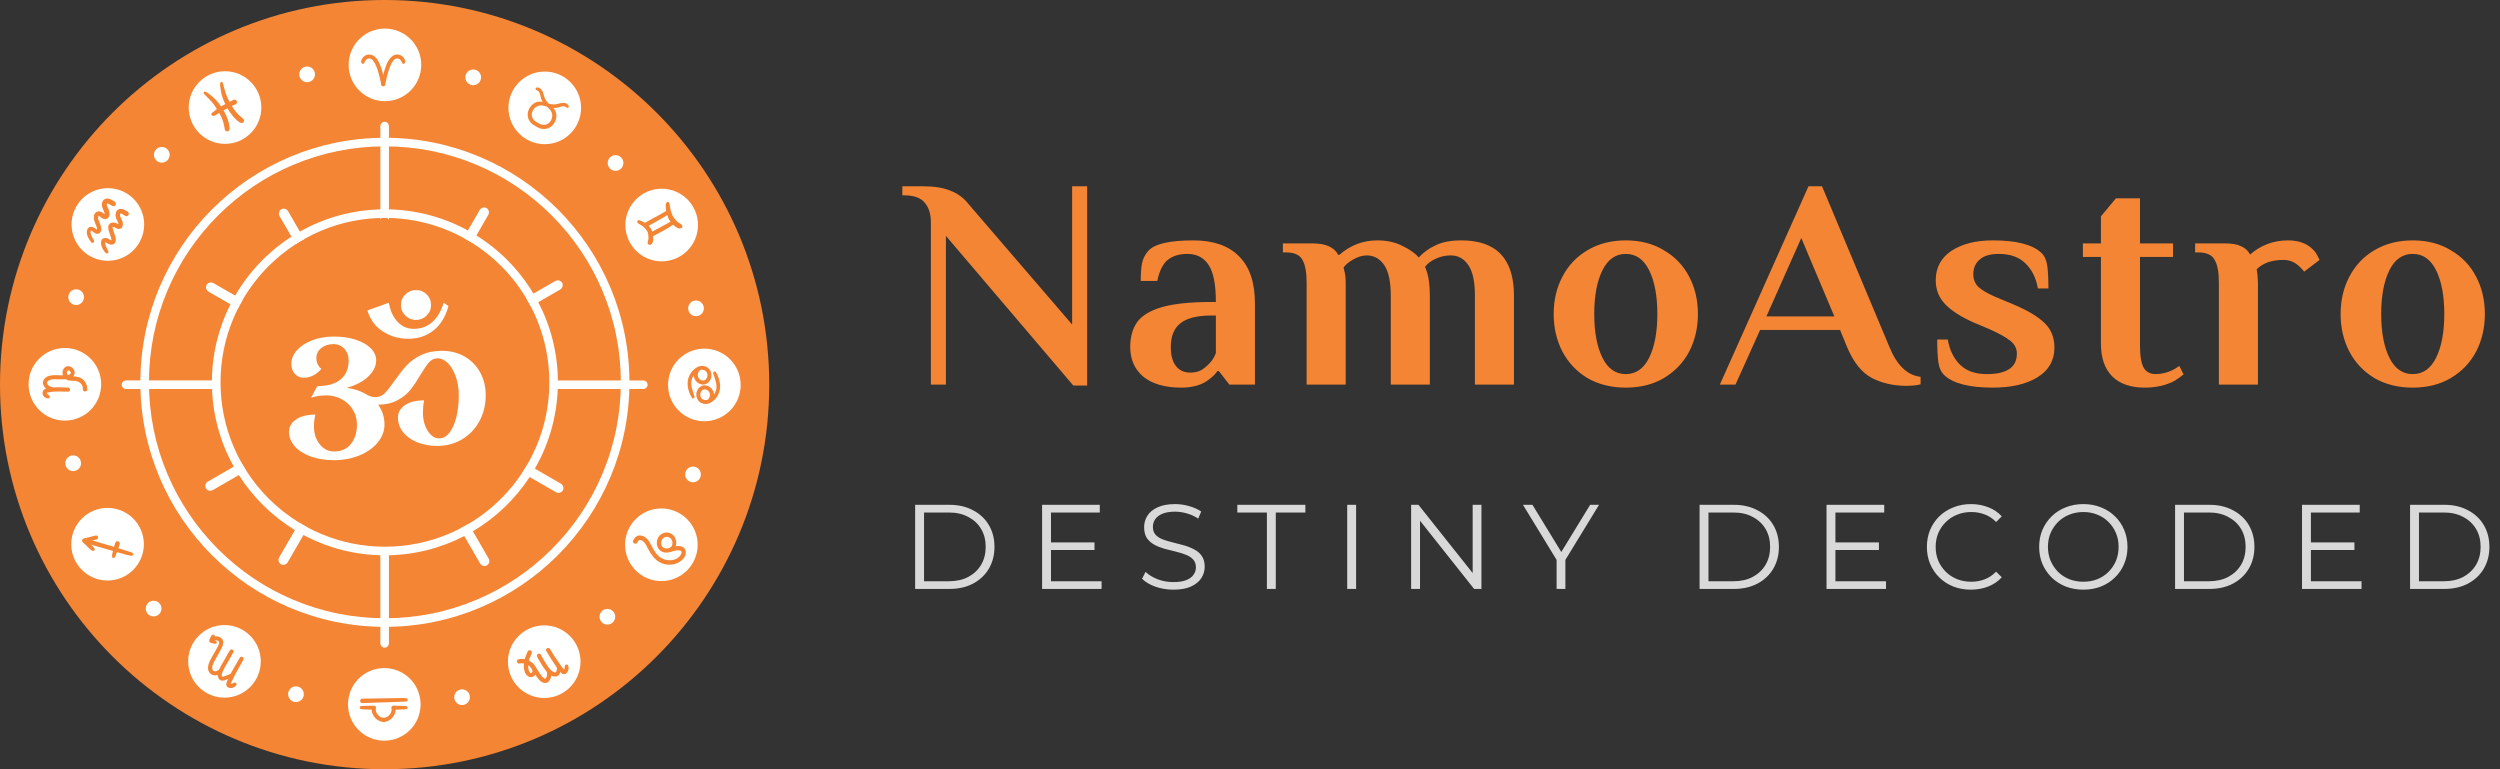 <svg width="208" height="64" viewBox="0 0 208 64" fill="none" xmlns="http://www.w3.org/2000/svg">
<rect x="0" y="0" width="208" height="64" fill="#333333" stroke="none"/>
<path d="M32 64C49.673 64 64 49.673 64 32C64 14.327 49.673 0 32 0C14.327 0 0 14.327 0 32C0 49.673 14.327 64 32 64Z" fill="#F48534"/>
<path d="M32.024 12.177C34.674 12.177 37.245 12.695 39.664 13.719C42.002 14.707 44.101 16.123 45.904 17.927C47.707 19.73 49.123 21.829 50.112 24.166C51.135 26.585 51.654 29.157 51.654 31.807C51.654 34.457 51.135 37.028 50.112 39.447C49.123 41.785 47.707 43.884 45.904 45.687C44.101 47.49 42.002 48.906 39.664 49.895C37.245 50.918 34.674 51.437 32.024 51.437C29.374 51.437 26.802 50.918 24.383 49.895C22.046 48.906 19.947 47.49 18.143 45.687C16.34 43.884 14.924 41.785 13.935 39.447C12.912 37.028 12.394 34.457 12.394 31.807C12.394 29.157 12.912 26.585 13.935 24.166C14.924 21.829 16.34 19.73 18.143 17.927C19.947 16.123 22.046 14.707 24.383 13.719C26.802 12.696 29.374 12.177 32.024 12.177ZM32.024 11.462C20.788 11.462 11.678 20.571 11.678 31.808C11.678 43.045 20.788 52.154 32.024 52.154C43.26 52.154 52.37 43.045 52.37 31.808C52.37 20.571 43.261 11.462 32.024 11.462Z" fill="white"/>
<path d="M44.783 25.142C44.656 24.9 44.523 24.661 44.382 24.426C43.207 22.462 41.576 20.801 39.637 19.591C39.405 19.446 39.168 19.308 38.929 19.177C36.879 18.053 34.526 17.415 32.024 17.415C29.453 17.415 27.04 18.089 24.951 19.269C24.712 19.404 24.479 19.545 24.248 19.693C22.325 20.93 20.715 22.613 19.565 24.595C19.428 24.831 19.297 25.072 19.174 25.317C18.187 27.267 17.63 29.472 17.63 31.808C17.63 34.354 18.29 36.745 19.45 38.82C19.584 39.06 19.724 39.295 19.871 39.525C21.054 41.386 22.653 42.955 24.536 44.104C24.77 44.246 25.006 44.382 25.248 44.511C27.266 45.59 29.572 46.202 32.022 46.202C34.403 46.202 36.648 45.624 38.626 44.601C38.87 44.474 39.108 44.342 39.344 44.203C41.242 43.079 42.86 41.532 44.066 39.691C44.217 39.463 44.361 39.23 44.498 38.992C45.718 36.878 46.416 34.425 46.416 31.81C46.417 29.402 45.827 27.135 44.783 25.142ZM43.882 38.633C43.745 38.871 43.601 39.103 43.45 39.332C42.942 40.101 42.357 40.819 41.696 41.479C40.877 42.298 39.972 43.002 38.989 43.583C38.754 43.722 38.515 43.855 38.271 43.98C37.971 44.134 37.662 44.278 37.349 44.411C35.663 45.124 33.871 45.486 32.025 45.486C30.178 45.486 28.387 45.124 26.701 44.411C26.328 44.254 25.963 44.08 25.608 43.892C25.367 43.763 25.129 43.628 24.897 43.485C23.977 42.923 23.126 42.252 22.354 41.479C21.646 40.772 21.024 39.998 20.494 39.167C20.346 38.938 20.206 38.702 20.073 38.462C19.833 38.033 19.616 37.588 19.423 37.132C18.71 35.446 18.348 33.654 18.348 31.808C18.348 29.961 18.71 28.17 19.423 26.484C19.539 26.21 19.664 25.94 19.797 25.674C19.92 25.429 20.049 25.189 20.187 24.952C20.781 23.927 21.505 22.984 22.354 22.135C23.045 21.444 23.798 20.835 24.608 20.311C24.837 20.162 25.072 20.021 25.311 19.887C25.759 19.634 26.224 19.406 26.702 19.204C28.388 18.491 30.179 18.13 32.026 18.13C33.872 18.13 35.664 18.491 37.349 19.204C37.769 19.382 38.178 19.579 38.574 19.795C38.815 19.926 39.05 20.064 39.282 20.21C40.152 20.755 40.961 21.399 41.698 22.136C42.5 22.938 43.192 23.824 43.767 24.784C43.907 25.018 44.041 25.258 44.166 25.5C44.333 25.821 44.487 26.15 44.629 26.485C45.342 28.171 45.704 29.962 45.704 31.809C45.704 33.655 45.342 35.447 44.629 37.133C44.408 37.649 44.16 38.151 43.882 38.633Z" fill="white"/>
<path d="M18.266 32.367H10.504C10.295 32.367 10.125 32.207 10.125 32.009C10.125 31.812 10.295 31.651 10.504 31.651H18.243C18.103 31.765 17.969 31.882 17.842 31.999C17.977 32.124 18.118 32.246 18.266 32.367Z" fill="white"/>
<path d="M53.88 32.009C53.88 32.206 53.711 32.367 53.501 32.367H45.728C45.876 32.246 46.017 32.124 46.152 32C46.024 31.883 45.89 31.766 45.751 31.652H53.501C53.711 31.652 53.88 31.812 53.88 32.009Z" fill="white"/>
<path d="M20.492 39.167L19.873 39.525L17.712 40.773C17.643 40.812 17.569 40.833 17.492 40.833C17.344 40.833 17.209 40.756 17.136 40.631C17.022 40.436 17.096 40.181 17.3 40.063L19.451 38.821L20.07 38.464C20.204 38.702 20.344 38.937 20.492 39.167Z" fill="white"/>
<path d="M46.801 23.841C46.77 23.946 46.699 24.036 46.601 24.092L44.783 25.142L44.164 25.5C44.038 25.256 43.905 25.018 43.765 24.784L44.382 24.427L46.191 23.383C46.258 23.344 46.334 23.323 46.41 23.323C46.558 23.323 46.694 23.4 46.766 23.524C46.822 23.62 46.834 23.732 46.801 23.841Z" fill="white"/>
<path d="M25.608 43.891L25.25 44.51L23.94 46.776C23.863 46.911 23.721 46.994 23.572 46.994C23.502 46.994 23.433 46.976 23.372 46.941C23.176 46.828 23.112 46.571 23.23 46.366L24.538 44.103L24.896 43.484C25.127 43.628 25.366 43.763 25.608 43.891Z" fill="white"/>
<path d="M40.622 17.886L39.637 19.591L39.28 20.21C39.048 20.064 38.812 19.927 38.572 19.795L38.929 19.177L39.911 17.476C39.988 17.342 40.13 17.258 40.28 17.258C40.35 17.258 40.419 17.277 40.48 17.311C40.675 17.425 40.739 17.683 40.622 17.886Z" fill="white"/>
<path d="M25.309 19.887C25.07 20.021 24.836 20.163 24.606 20.311L24.248 19.692L23.263 17.987C23.207 17.889 23.19 17.776 23.216 17.669C23.241 17.559 23.309 17.468 23.405 17.413C23.465 17.377 23.534 17.36 23.604 17.36C23.754 17.36 23.896 17.442 23.973 17.576L24.95 19.269L25.309 19.887Z" fill="white"/>
<path d="M40.512 47.043C40.452 47.078 40.383 47.096 40.313 47.096C40.162 47.096 40.02 47.013 39.943 46.878L38.628 44.6L38.27 43.98C38.514 43.854 38.753 43.722 38.988 43.583L39.346 44.202L40.654 46.469C40.772 46.671 40.708 46.929 40.512 47.043Z" fill="white"/>
<path d="M20.185 24.952C20.047 25.189 19.917 25.43 19.795 25.674L19.174 25.317L17.358 24.269C17.261 24.212 17.19 24.123 17.158 24.017C17.126 23.909 17.139 23.796 17.194 23.7C17.266 23.576 17.402 23.499 17.55 23.499C17.626 23.499 17.702 23.519 17.769 23.558L19.566 24.596L20.185 24.952Z" fill="white"/>
<path d="M46.824 40.806C46.752 40.93 46.616 41.007 46.468 41.007C46.391 41.007 46.316 40.987 46.248 40.948L44.067 39.689L43.449 39.332C43.6 39.103 43.744 38.871 43.881 38.633L44.499 38.99L46.658 40.237C46.862 40.355 46.936 40.611 46.824 40.806Z" fill="white"/>
<path d="M32.36 45.746V53.508C32.36 53.717 32.2 53.887 32.002 53.887C31.804 53.887 31.644 53.717 31.644 53.508V45.769C31.759 45.909 31.875 46.043 31.992 46.17C32.117 46.035 32.24 45.894 32.36 45.746Z" fill="white"/>
<path d="M32.002 10.131C32.199 10.131 32.36 10.3 32.36 10.51V18.282C32.24 18.134 32.117 17.994 31.993 17.858C31.876 17.986 31.759 18.121 31.645 18.26V10.51C31.645 10.301 31.805 10.131 32.002 10.131Z" fill="white"/>
<path d="M25.553 6.84C25.914 6.84 26.207 6.547 26.207 6.186C26.207 5.825 25.914 5.533 25.553 5.533C25.192 5.533 24.9 5.825 24.9 6.186C24.9 6.547 25.192 6.84 25.553 6.84Z" fill="white"/>
<path d="M13.461 13.534C13.822 13.534 14.115 13.242 14.115 12.881C14.115 12.52 13.822 12.227 13.461 12.227C13.1 12.227 12.808 12.52 12.808 12.881C12.808 13.242 13.1 13.534 13.461 13.534Z" fill="white"/>
<path d="M6.337 25.377C6.698 25.377 6.991 25.084 6.991 24.723C6.991 24.362 6.698 24.07 6.337 24.07C5.976 24.07 5.684 24.362 5.684 24.723C5.684 25.084 5.976 25.377 6.337 25.377Z" fill="white"/>
<path d="M6.088 39.195C6.449 39.195 6.742 38.902 6.742 38.541C6.742 38.18 6.449 37.888 6.088 37.888C5.727 37.888 5.434 38.18 5.434 38.541C5.434 38.902 5.727 39.195 6.088 39.195Z" fill="white"/>
<path d="M12.781 51.287C13.142 51.287 13.435 50.994 13.435 50.633C13.435 50.272 13.142 49.98 12.781 49.98C12.42 49.98 12.127 50.272 12.127 50.633C12.127 50.994 12.42 51.287 12.781 51.287Z" fill="white"/>
<path d="M24.624 58.411C24.985 58.411 25.277 58.118 25.277 57.757C25.277 57.396 24.985 57.104 24.624 57.104C24.263 57.104 23.97 57.396 23.97 57.757C23.97 58.118 24.263 58.411 24.624 58.411Z" fill="white"/>
<path d="M38.442 58.66C38.803 58.66 39.095 58.368 39.095 58.007C39.095 57.646 38.803 57.353 38.442 57.353C38.081 57.353 37.788 57.646 37.788 58.007C37.788 58.368 38.081 58.66 38.442 58.66Z" fill="white"/>
<path d="M50.534 51.967C50.895 51.967 51.187 51.675 51.187 51.314C51.187 50.953 50.895 50.66 50.534 50.66C50.173 50.66 49.88 50.953 49.88 51.314C49.88 51.675 50.173 51.967 50.534 51.967Z" fill="white"/>
<path d="M57.659 40.125C58.02 40.125 58.312 39.832 58.312 39.471C58.312 39.11 58.02 38.817 57.659 38.817C57.298 38.817 57.005 39.11 57.005 39.471C57.005 39.832 57.298 40.125 57.659 40.125Z" fill="white"/>
<path d="M57.908 26.306C58.269 26.306 58.562 26.014 58.562 25.653C58.562 25.292 58.269 24.999 57.908 24.999C57.547 24.999 57.255 25.292 57.255 25.653C57.255 26.014 57.547 26.306 57.908 26.306Z" fill="white"/>
<path d="M51.214 14.215C51.575 14.215 51.868 13.922 51.868 13.561C51.868 13.2 51.575 12.907 51.214 12.907C50.853 12.907 50.56 13.2 50.56 13.561C50.56 13.922 50.853 14.215 51.214 14.215Z" fill="white"/>
<path d="M39.371 7.09C39.733 7.09 40.025 6.797 40.025 6.436C40.025 6.075 39.733 5.782 39.371 5.782C39.011 5.782 38.718 6.075 38.718 6.436C38.718 6.797 39.011 7.09 39.371 7.09Z" fill="white"/>
<path d="M32.027 8.418C33.695 8.418 35.047 7.066 35.047 5.398C35.047 3.729 33.695 2.377 32.027 2.377C30.358 2.377 29.006 3.729 29.006 5.398C29.006 7.066 30.358 8.418 32.027 8.418Z" fill="white"/>
<path d="M18.722 11.969C20.39 11.969 21.743 10.616 21.743 8.948C21.743 7.28 20.39 5.927 18.722 5.927C17.054 5.927 15.701 7.28 15.701 8.948C15.701 10.616 17.054 11.969 18.722 11.969Z" fill="white"/>
<path d="M8.975 21.697C10.643 21.697 11.995 20.344 11.995 18.676C11.995 17.007 10.643 15.655 8.975 15.655C7.306 15.655 5.954 17.007 5.954 18.676C5.954 20.344 7.306 21.697 8.975 21.697Z" fill="white"/>
<path d="M5.398 34.994C7.066 34.994 8.418 33.642 8.418 31.973C8.418 30.305 7.066 28.953 5.398 28.953C3.729 28.953 2.377 30.305 2.377 31.973C2.377 33.642 3.729 34.994 5.398 34.994Z" fill="white"/>
<path d="M8.948 48.3C10.616 48.3 11.969 46.947 11.969 45.279C11.969 43.611 10.616 42.258 8.948 42.258C7.28 42.258 5.927 43.611 5.927 45.279C5.927 46.947 7.28 48.3 8.948 48.3Z" fill="white"/>
<path d="M18.676 58.046C20.344 58.046 21.697 56.694 21.697 55.025C21.697 53.357 20.344 52.005 18.676 52.005C17.007 52.005 15.655 53.357 15.655 55.025C15.655 56.694 17.007 58.046 18.676 58.046Z" fill="white"/>
<path d="M31.973 61.624C33.642 61.624 34.994 60.272 34.994 58.603C34.994 56.935 33.642 55.583 31.973 55.583C30.305 55.583 28.953 56.935 28.953 58.603C28.953 60.272 30.305 61.624 31.973 61.624Z" fill="white"/>
<path d="M45.279 58.073C46.947 58.073 48.3 56.72 48.3 55.052C48.3 53.384 46.947 52.031 45.279 52.031C43.611 52.031 42.258 53.384 42.258 55.052C42.258 56.72 43.611 58.073 45.279 58.073Z" fill="white"/>
<path d="M55.026 48.345C56.694 48.345 58.046 46.993 58.046 45.324C58.046 43.656 56.694 42.303 55.026 42.303C53.357 42.303 52.005 43.656 52.005 45.324C52.005 46.993 53.357 48.345 55.026 48.345Z" fill="white"/>
<path d="M58.603 35.047C60.272 35.047 61.624 33.695 61.624 32.027C61.624 30.358 60.272 29.006 58.603 29.006C56.935 29.006 55.582 30.358 55.582 32.027C55.582 33.695 56.935 35.047 58.603 35.047Z" fill="white"/>
<path d="M55.052 21.743C56.72 21.743 58.073 20.39 58.073 18.722C58.073 17.054 56.72 15.701 55.052 15.701C53.384 15.701 52.031 17.054 52.031 18.722C52.031 20.39 53.384 21.743 55.052 21.743Z" fill="white"/>
<path d="M45.324 11.995C46.993 11.995 48.345 10.643 48.345 8.975C48.345 7.306 46.993 5.954 45.324 5.954C43.656 5.954 42.303 7.306 42.303 8.975C42.303 10.643 43.656 11.995 45.324 11.995Z" fill="white"/>
<path d="M30.309 5.248C30.333 5.199 30.339 5.147 30.363 5.101C30.391 5.05 30.435 5.004 30.477 4.963C30.548 4.892 30.642 4.86 30.741 4.863C30.967 4.869 31.125 5.148 31.214 5.322C31.487 5.858 31.6 6.471 31.726 7.055C31.745 7.143 31.845 7.192 31.928 7.169C32.023 7.144 32.055 7.056 32.042 6.967C31.989 6.591 31.892 6.216 31.779 5.853C31.682 5.54 31.568 5.205 31.378 4.934C31.191 4.667 30.913 4.484 30.577 4.548C30.435 4.574 30.304 4.665 30.209 4.771C30.105 4.886 29.987 5.099 30.086 5.249C30.137 5.323 30.264 5.339 30.309 5.248Z" fill="#F48534"/>
<path d="M33.681 5.248C33.778 5.103 33.669 4.908 33.575 4.791C33.479 4.67 33.34 4.584 33.19 4.548C32.857 4.467 32.577 4.681 32.389 4.934C32.194 5.199 32.087 5.544 31.989 5.853C31.875 6.214 31.778 6.592 31.726 6.967C31.713 7.056 31.747 7.144 31.84 7.169C31.923 7.192 32.024 7.142 32.042 7.055C32.169 6.468 32.287 5.865 32.554 5.322C32.639 5.15 32.79 4.893 33.003 4.865C33.1 4.852 33.197 4.883 33.272 4.945C33.316 4.982 33.357 5.03 33.389 5.076C33.426 5.128 33.431 5.191 33.458 5.248C33.505 5.339 33.632 5.323 33.681 5.248Z" fill="#F48534"/>
<path d="M47.322 8.837C47.295 8.695 47.128 8.601 46.999 8.571C46.844 8.536 46.684 8.571 46.534 8.61C46.385 8.648 46.248 8.69 46.093 8.687C45.945 8.685 45.794 8.669 45.653 8.628C45.551 8.53 45.473 8.418 45.396 8.3C45.306 8.162 45.269 8.012 45.228 7.856C45.189 7.713 45.14 7.567 45.044 7.451C44.955 7.344 44.782 7.235 44.638 7.286C44.545 7.318 44.529 7.433 44.611 7.488C44.659 7.519 44.716 7.523 44.761 7.56C44.813 7.601 44.847 7.646 44.878 7.704C44.945 7.832 44.962 7.989 44.997 8.128C45.029 8.253 45.085 8.367 45.156 8.474C45.028 8.448 44.897 8.447 44.766 8.466C44.458 8.51 44.191 8.749 44.043 9.012C43.902 9.259 43.862 9.563 43.948 9.836C44 10.001 44.102 10.143 44.22 10.267C44.312 10.363 44.801 10.647 44.924 10.682C45.093 10.731 45.267 10.741 45.439 10.715C45.73 10.668 45.977 10.461 46.128 10.217C46.285 9.962 46.341 9.627 46.247 9.341C46.204 9.207 46.128 9.086 46.034 8.981C46.163 8.987 46.286 8.982 46.416 8.948C46.549 8.912 46.679 8.856 46.817 8.84C46.881 8.833 46.941 8.838 47.003 8.858C47.067 8.879 47.105 8.932 47.163 8.961C47.249 9.005 47.339 8.933 47.322 8.837ZM45.839 10.027C45.739 10.206 45.572 10.335 45.37 10.379C45.25 10.406 45.123 10.382 45.008 10.351C44.907 10.324 44.574 10.133 44.503 10.068C44.413 9.986 44.328 9.885 44.284 9.77C44.21 9.575 44.24 9.363 44.336 9.185C44.444 8.985 44.631 8.844 44.849 8.786C44.963 8.756 45.084 8.765 45.199 8.788C45.29 8.807 45.381 8.842 45.474 8.86C45.476 8.862 45.478 8.864 45.481 8.865C45.489 8.871 45.498 8.875 45.508 8.879C45.516 8.886 45.523 8.891 45.532 8.896C45.535 8.897 45.537 8.898 45.54 8.899C45.596 8.964 45.663 9.021 45.722 9.082C45.803 9.168 45.87 9.265 45.909 9.378C45.982 9.594 45.947 9.831 45.839 10.027Z" fill="#F48534"/>
<path d="M55.429 16.935C55.429 16.938 55.429 16.941 55.429 16.944C55.441 16.911 55.455 16.879 55.468 16.848C55.393 16.907 55.379 17.017 55.382 17.106C55.385 17.219 55.393 17.332 55.407 17.444C55.438 17.687 55.509 17.922 55.605 18.146C55.703 18.375 55.874 18.573 56.055 18.741C56.223 18.898 56.464 19.087 56.703 18.975C56.78 18.939 56.787 18.842 56.757 18.773C56.708 18.666 56.612 18.617 56.514 18.561C56.434 18.516 56.372 18.455 56.305 18.393C56.147 18.245 56.025 18.076 55.934 17.88C55.85 17.696 55.791 17.489 55.757 17.29C55.741 17.198 55.74 17.106 55.715 17.017C55.693 16.939 55.707 16.87 55.625 16.82C55.542 16.77 55.427 16.836 55.429 16.935Z" fill="#F48534"/>
<path d="M55.575 17.484C55.464 17.512 55.368 17.587 55.269 17.644C55.17 17.702 55.073 17.761 54.973 17.816C54.766 17.931 54.553 18.034 54.348 18.153C54.178 18.252 54.003 18.344 53.831 18.44C53.699 18.514 53.536 18.597 53.566 18.773C53.583 18.872 53.7 18.928 53.789 18.904C53.893 18.878 53.936 18.779 53.92 18.682C53.919 18.709 53.919 18.74 53.919 18.771C53.878 18.832 53.869 18.851 53.895 18.826C53.916 18.814 53.942 18.799 53.968 18.784C54.003 18.763 54.04 18.745 54.076 18.724C54.266 18.617 54.459 18.516 54.648 18.407C54.835 18.301 55.026 18.201 55.21 18.091C55.298 18.038 55.385 17.984 55.469 17.924C55.566 17.856 55.666 17.794 55.737 17.699C55.818 17.592 55.687 17.454 55.575 17.484Z" fill="#F48534"/>
<path d="M56.056 18.324C55.976 18.341 55.904 18.386 55.832 18.424C55.749 18.469 55.666 18.511 55.583 18.554C55.417 18.639 55.254 18.733 55.092 18.824C54.784 18.995 54.465 19.149 54.163 19.33C53.962 19.452 54.138 19.755 54.344 19.645C54.656 19.479 54.968 19.317 55.278 19.147C55.431 19.062 55.578 18.966 55.726 18.875C55.806 18.826 55.883 18.771 55.96 18.718C56.036 18.667 56.125 18.616 56.182 18.545C56.264 18.445 56.192 18.295 56.056 18.324Z" fill="#F48534"/>
<path d="M53.048 18.534C53.103 18.603 53.189 18.645 53.263 18.691C53.341 18.739 53.422 18.786 53.495 18.841C53.63 18.943 53.747 19.087 53.839 19.227C53.926 19.362 53.941 19.529 53.949 19.685C53.953 19.766 53.957 19.847 53.942 19.927C53.925 20.017 53.886 20.096 53.879 20.19C53.867 20.366 54.084 20.421 54.197 20.322C54.355 20.184 54.359 19.911 54.346 19.719C54.332 19.5 54.3 19.288 54.197 19.091C54.102 18.908 53.927 18.737 53.764 18.612C53.675 18.543 53.58 18.488 53.478 18.443C53.38 18.401 53.273 18.338 53.168 18.322C53.039 18.301 52.967 18.432 53.048 18.534Z" fill="#F48534"/>
<path d="M59.342 31.076C59.472 31.544 59.726 32.007 59.56 32.504C59.441 32.856 59.159 33.219 58.774 33.286C58.572 33.321 58.38 33.221 58.3 33.034C58.22 32.849 58.265 32.634 58.4 32.488C58.538 32.339 58.754 32.383 58.898 32.495C58.981 32.56 59.029 32.651 59.061 32.749C59.094 32.853 59.067 32.951 59.029 33.048C58.986 33.161 58.907 33.221 58.828 33.31C58.745 33.403 58.834 33.572 58.959 33.548C59.201 33.501 59.309 33.274 59.377 33.06C59.455 32.815 59.379 32.537 59.217 32.343C59.055 32.152 58.801 32.035 58.549 32.063C58.315 32.09 58.13 32.255 58.022 32.454C57.905 32.666 57.907 32.934 57.997 33.154C58.092 33.387 58.295 33.538 58.534 33.595C58.97 33.7 59.404 33.373 59.636 33.035C59.835 32.746 59.929 32.419 59.916 32.069C59.901 31.686 59.756 31.282 59.561 30.956C59.532 30.909 59.462 30.894 59.413 30.913C59.343 30.94 59.323 31.01 59.342 31.076Z" fill="#F48534"/>
<path d="M57.781 32.977C57.651 32.509 57.397 32.046 57.564 31.549C57.682 31.198 57.964 30.834 58.35 30.767C58.552 30.732 58.743 30.832 58.824 31.02C58.904 31.205 58.859 31.42 58.724 31.566C58.586 31.715 58.37 31.672 58.226 31.559C58.142 31.494 58.094 31.404 58.063 31.305C58.029 31.201 58.057 31.103 58.094 31.006C58.138 30.893 58.217 30.833 58.296 30.744C58.379 30.651 58.29 30.482 58.164 30.506C57.923 30.554 57.815 30.78 57.746 30.994C57.669 31.239 57.745 31.517 57.907 31.711C58.068 31.902 58.322 32.02 58.575 31.991C58.808 31.965 58.994 31.799 59.102 31.6C59.218 31.388 59.217 31.121 59.127 30.9C59.032 30.667 58.829 30.516 58.59 30.459C58.154 30.355 57.721 30.682 57.488 31.019C57.289 31.308 57.194 31.635 57.208 31.986C57.223 32.369 57.368 32.773 57.563 33.099C57.592 33.148 57.663 33.161 57.711 33.142C57.779 33.113 57.8 33.043 57.781 32.977Z" fill="#F48534"/>
<path d="M55.918 45.795C55.958 45.765 56.023 45.735 56.057 45.699C56.092 45.66 56.126 45.617 56.155 45.573C56.215 45.484 56.246 45.38 56.26 45.275C56.285 45.073 56.24 44.849 56.131 44.678C56.01 44.487 55.806 44.352 55.584 44.316C55.356 44.278 55.152 44.341 54.969 44.477C54.677 44.695 54.573 45.146 54.697 45.479C54.856 45.906 55.339 46.084 55.756 45.922C55.832 45.892 55.9 45.851 55.965 45.801C56.039 45.744 56.077 45.684 56.114 45.598C56.159 45.49 56.015 45.395 55.925 45.447C55.852 45.489 55.786 45.542 55.712 45.583C55.642 45.621 55.561 45.632 55.482 45.634C55.329 45.638 55.202 45.586 55.114 45.492C55.047 45.42 55.011 45.301 55.01 45.19C55.008 45.061 55.044 44.955 55.117 44.847C55.177 44.757 55.28 44.695 55.407 44.672C55.55 44.645 55.7 44.701 55.803 44.799C55.915 44.904 55.951 45.058 55.949 45.208C55.948 45.266 55.935 45.325 55.912 45.38C55.896 45.415 55.875 45.447 55.855 45.479C55.827 45.52 55.807 45.562 55.773 45.599C55.684 45.694 55.799 45.88 55.918 45.795Z" fill="#F48534"/>
<path d="M55.712 45.926C55.905 45.901 56.085 45.822 56.277 45.793C56.32 45.786 56.383 45.782 56.45 45.784C56.464 45.784 56.548 45.794 56.502 45.787C56.531 45.791 56.558 45.797 56.587 45.806C56.598 45.809 56.609 45.814 56.62 45.818C56.634 45.827 56.651 45.839 56.667 45.851C56.617 45.813 56.666 45.853 56.678 45.866C56.688 45.876 56.705 45.904 56.672 45.856C56.679 45.866 56.685 45.875 56.69 45.886C56.709 45.925 56.68 45.847 56.696 45.901C56.699 45.916 56.707 45.98 56.701 45.919C56.703 45.938 56.702 45.957 56.702 45.976C56.701 45.986 56.7 45.996 56.699 46.006C56.693 46.031 56.687 46.052 56.68 46.072C56.676 46.083 56.672 46.092 56.668 46.103C56.645 46.15 56.617 46.194 56.585 46.236C56.575 46.249 56.566 46.259 56.557 46.269C56.54 46.288 56.52 46.308 56.5 46.327C56.48 46.347 56.459 46.364 56.437 46.382C56.426 46.391 56.414 46.4 56.404 46.409C56.443 46.379 56.39 46.418 56.383 46.423C56.149 46.578 55.905 46.629 55.619 46.61C55.373 46.594 55.113 46.507 54.902 46.353C54.641 46.16 54.46 45.875 54.308 45.595C54.124 45.26 53.959 44.856 53.615 44.655C53.465 44.568 53.3 44.54 53.13 44.559C52.917 44.584 52.786 44.779 52.688 44.948C52.562 45.164 52.908 45.365 53.02 45.144C53.067 45.052 53.108 44.946 53.219 44.926C53.302 44.911 53.399 44.964 53.467 45.006C53.679 45.14 53.796 45.441 53.915 45.656C54.157 46.094 54.431 46.528 54.881 46.779C55.459 47.1 56.267 47.048 56.755 46.587C57.012 46.345 57.184 45.944 56.949 45.63C56.836 45.478 56.621 45.431 56.443 45.427C56.153 45.421 55.813 45.509 55.58 45.681C55.53 45.719 55.526 45.803 55.554 45.854C55.586 45.916 55.648 45.934 55.712 45.926Z" fill="#F48534"/>
<path d="M46.325 55.482C46.345 55.604 46.343 55.736 46.294 55.853C46.242 55.978 46.155 55.962 46.049 55.908C45.843 55.801 45.681 55.593 45.568 55.424C45.364 55.12 45.162 54.8 45.001 54.47C44.959 54.384 44.838 54.36 44.759 54.406C44.672 54.457 44.652 54.561 44.694 54.648C44.786 54.835 44.897 55.015 45.005 55.193C45.126 55.394 45.248 55.595 45.396 55.778C45.609 56.04 45.92 56.341 46.288 56.279C46.49 56.246 46.581 56.046 46.631 55.872C46.682 55.693 46.647 55.507 46.523 55.368C46.437 55.272 46.308 55.376 46.325 55.482Z" fill="#F48534"/>
<path d="M45.499 55.873C45.524 56.024 45.53 56.201 45.464 56.344C45.44 56.398 45.403 56.463 45.339 56.462C45.276 56.462 45.205 56.388 45.164 56.349C45.029 56.223 44.929 56.057 44.828 55.903C44.719 55.737 44.618 55.567 44.514 55.398C44.401 55.218 44.213 55.075 44.029 54.974C43.759 54.827 43.447 54.78 43.148 54.851C42.916 54.906 43.009 55.262 43.24 55.208C43.518 55.142 43.767 55.227 43.991 55.384C44.009 55.398 44.023 55.409 44.036 55.42C44.056 55.437 44.076 55.454 44.096 55.473C44.128 55.505 44.16 55.537 44.189 55.573C44.15 55.525 44.187 55.572 44.194 55.584C44.216 55.617 44.235 55.653 44.256 55.686C44.32 55.794 44.388 55.898 44.456 56.002C44.572 56.181 44.69 56.359 44.826 56.523C44.959 56.682 45.147 56.826 45.362 56.826C45.602 56.826 45.759 56.606 45.827 56.401C45.892 56.206 45.855 55.987 45.78 55.801C45.711 55.629 45.467 55.685 45.499 55.873Z" fill="#F48534"/>
<path d="M44.328 55.697C44.291 55.754 44.308 55.808 44.304 55.871C44.304 55.874 44.29 55.909 44.286 55.922C44.295 55.894 44.254 55.962 44.275 55.934C44.27 55.941 44.221 55.981 44.249 55.961C44.231 55.973 44.212 55.983 44.194 55.992C44.229 55.974 44.176 55.995 44.168 55.998C44.136 56.005 44.198 55.998 44.153 55.998C44.146 55.992 44.134 55.985 44.123 55.978C44.099 55.963 44.151 56.002 44.114 55.971C44.101 55.96 44.09 55.948 44.078 55.935C44.044 55.899 44.083 55.945 44.064 55.919C44.041 55.884 44.022 55.847 44.005 55.808C44.02 55.842 43.998 55.787 43.998 55.786C43.989 55.761 43.983 55.735 43.977 55.711C43.964 55.66 43.956 55.609 43.951 55.557C43.937 55.406 43.947 55.251 43.969 55.101C44.008 54.829 44.16 54.588 44.251 54.332C44.285 54.236 44.21 54.127 44.118 54.102C44.014 54.074 43.92 54.138 43.887 54.235C43.835 54.389 43.765 54.535 43.706 54.687C43.637 54.861 43.608 55.033 43.592 55.219C43.568 55.509 43.592 55.846 43.762 56.093C43.876 56.261 44.059 56.38 44.266 56.327C44.395 56.294 44.503 56.207 44.573 56.097C44.614 56.031 44.631 55.95 44.624 55.873C44.615 55.765 44.584 55.677 44.477 55.634C44.422 55.611 44.359 55.651 44.328 55.697Z" fill="#F48534"/>
<path d="M46.989 55.428C46.981 55.542 46.993 55.704 46.887 55.741C46.929 55.725 46.957 55.738 46.989 55.753C46.964 55.737 46.939 55.711 46.916 55.685C46.883 55.65 46.852 55.614 46.822 55.578C46.804 55.556 46.786 55.534 46.77 55.513C46.765 55.507 46.734 55.467 46.763 55.505C46.753 55.493 46.744 55.48 46.734 55.467C46.65 55.357 46.571 55.243 46.492 55.129C46.234 54.756 45.986 54.376 45.751 53.988C45.661 54.057 45.572 54.127 45.482 54.196C45.504 54.225 45.538 54.237 45.571 54.248C45.66 54.276 45.758 54.213 45.781 54.126C45.806 54.031 45.747 53.949 45.66 53.916C45.657 53.915 45.654 53.914 45.651 53.913C45.685 53.94 45.721 53.967 45.755 53.993C45.624 53.812 45.344 53.962 45.453 54.16C45.684 54.576 45.949 54.978 46.218 55.37C46.358 55.577 46.502 55.801 46.684 55.975C46.747 56.035 46.832 56.103 46.924 56.097C47.159 56.084 47.295 55.844 47.311 55.636C47.319 55.538 47.299 55.443 47.258 55.355C47.192 55.217 46.997 55.296 46.989 55.428Z" fill="#F48534"/>
<path d="M33.832 58.761C33.885 58.779 33.786 58.748 33.766 58.745C33.718 58.738 33.67 58.733 33.621 58.731C33.505 58.727 33.388 58.724 33.272 58.723C33.157 58.722 32.783 58.713 32.77 58.713C32.717 58.71 32.815 58.727 32.826 58.732C32.745 58.694 32.65 58.709 32.602 58.792C32.559 58.864 32.579 58.978 32.66 59.016C32.727 59.048 32.8 59.042 32.872 59.041C32.987 59.04 33.102 59.037 33.218 59.035C33.343 59.032 33.467 59.03 33.591 59.022C33.647 59.018 33.701 59.015 33.755 59.007C33.77 59.004 33.785 59.002 33.799 58.999C33.817 58.996 33.88 58.969 33.831 58.987C33.941 58.946 33.945 58.798 33.832 58.761Z" fill="#F48534"/>
<path d="M32.582 58.837C32.567 58.932 32.596 59.029 32.578 59.126C32.559 59.233 32.51 59.328 32.45 59.417C32.33 59.594 32.135 59.709 31.921 59.727C31.828 59.735 31.75 59.799 31.75 59.899C31.75 59.986 31.828 60.077 31.921 60.07C32.261 60.045 32.529 59.882 32.727 59.609C32.81 59.493 32.872 59.355 32.899 59.215C32.927 59.075 32.931 58.88 32.82 58.774C32.751 58.705 32.599 58.725 32.582 58.837Z" fill="#F48534"/>
<path d="M30.012 58.986C29.959 58.967 30.058 59 30.078 59.002C30.132 59.011 30.184 59.015 30.237 59.019C30.36 59.027 30.484 59.03 30.608 59.033C30.725 59.036 30.843 59.038 30.959 59.039C31.034 59.04 31.114 59.047 31.184 59.014C31.265 58.976 31.284 58.861 31.243 58.79C31.195 58.708 31.099 58.693 31.018 58.73C31.021 58.728 31.124 58.708 31.08 58.711C31.068 58.712 31.056 58.712 31.045 58.713C31.007 58.714 30.355 58.724 30.237 58.729C30.187 58.731 30.138 58.734 30.087 58.742C30.073 58.744 30.058 58.747 30.044 58.749C30.027 58.752 29.962 58.777 30.012 58.76C29.899 58.798 29.902 58.946 30.012 58.986Z" fill="#F48534"/>
<path d="M31.023 58.774C30.911 58.883 30.922 59.072 30.944 59.215C30.967 59.355 31.037 59.492 31.117 59.609C31.307 59.884 31.588 60.045 31.922 60.07C32.016 60.077 32.094 59.986 32.094 59.899C32.094 59.799 32.016 59.735 31.922 59.727C31.704 59.709 31.519 59.593 31.394 59.417C31.335 59.335 31.295 59.247 31.271 59.15C31.245 59.046 31.278 58.94 31.263 58.837C31.245 58.725 31.093 58.705 31.023 58.774Z" fill="#F48534"/>
<path d="M33.844 58.109C33.673 58.059 33.48 58.077 33.304 58.079C33.018 58.082 30.307 58.127 30.14 58.128C29.904 58.129 29.904 58.495 30.14 58.494C30.506 58.493 30.874 58.471 31.241 58.459C31.862 58.439 33.396 58.389 33.541 58.381C33.644 58.377 33.745 58.374 33.844 58.345C33.96 58.31 33.96 58.144 33.844 58.109Z" fill="#F48534"/>
<path d="M19.25 56.051C19.119 56.075 18.989 56.145 18.865 56.193C18.786 56.223 18.711 56.259 18.63 56.283C18.596 56.294 18.514 56.326 18.488 56.29C18.391 56.16 18.475 55.991 18.537 55.867C18.581 55.778 18.616 55.684 18.66 55.595C18.706 55.502 18.765 55.414 18.819 55.324C18.928 55.147 19.026 54.96 19.127 54.779C19.221 54.611 19.322 54.448 19.411 54.277C19.446 54.212 19.439 54.132 19.386 54.079C19.328 54.021 19.207 54.006 19.152 54.077C19.01 54.26 18.909 54.48 18.796 54.681C18.744 54.775 18.692 54.87 18.638 54.963C18.545 55.129 18.437 55.288 18.352 55.458C18.304 55.556 18.264 55.658 18.216 55.756C18.166 55.86 18.122 55.968 18.111 56.083C18.093 56.276 18.164 56.506 18.349 56.596C18.54 56.689 18.762 56.578 18.935 56.492C19.079 56.419 19.299 56.37 19.374 56.215C19.416 56.124 19.347 56.033 19.25 56.051Z" fill="#F48534"/>
<path d="M18.306 55.687C18.138 55.755 18.011 55.89 17.815 55.837C17.755 55.821 17.711 55.77 17.687 55.727C17.658 55.679 17.653 55.629 17.652 55.568C17.651 55.447 17.704 55.298 17.749 55.193C17.831 55.007 17.939 54.832 18.038 54.656C18.158 54.441 18.278 54.226 18.396 54.01C18.494 53.83 18.584 53.629 18.572 53.419C18.559 53.185 18.392 53.025 18.175 52.964C17.96 52.904 17.753 52.984 17.578 53.108C17.419 53.222 17.556 53.482 17.732 53.378C17.854 53.307 18.046 53.23 18.176 53.333C18.305 53.435 18.187 53.664 18.13 53.776C17.921 54.191 17.653 54.579 17.459 55.001C17.329 55.282 17.22 55.649 17.408 55.931C17.525 56.106 17.727 56.205 17.937 56.193C18.156 56.18 18.385 56.052 18.456 55.836C18.484 55.755 18.391 55.653 18.306 55.687Z" fill="#F48534"/>
<path d="M18.031 53.427C17.994 53.322 17.891 53.31 17.796 53.279C17.751 53.265 17.665 53.267 17.64 53.232C17.65 53.252 17.662 53.272 17.673 53.292C17.672 53.302 17.671 53.311 17.671 53.32C17.677 53.308 17.684 53.297 17.691 53.286C17.71 53.256 17.725 53.224 17.742 53.193C17.778 53.128 17.821 53.068 17.86 53.004C17.945 52.868 17.756 52.734 17.645 52.837C17.561 52.915 17.509 53.02 17.463 53.123C17.419 53.22 17.364 53.326 17.448 53.422C17.503 53.484 17.588 53.504 17.666 53.519C17.755 53.536 17.84 53.562 17.93 53.559C17.994 53.559 18.054 53.493 18.031 53.427Z" fill="#F48534"/>
<path d="M19.465 56.802C19.401 56.835 19.344 56.87 19.278 56.888C19.252 56.895 19.218 56.899 19.201 56.897C19.153 56.889 19.132 56.845 19.165 56.901C19.171 56.91 19.183 56.992 19.183 56.958C19.191 56.925 19.204 56.89 19.218 56.854C19.226 56.834 19.253 56.769 19.257 56.756C19.282 56.697 19.309 56.64 19.335 56.584C19.396 56.455 19.46 56.328 19.526 56.201C19.755 55.761 19.994 55.347 20.236 54.914C20.24 54.906 20.241 54.904 20.241 54.904C20.359 54.702 20.061 54.531 19.945 54.733C19.711 55.137 19.484 55.513 19.264 55.919C19.136 56.155 19.013 56.388 18.909 56.636C18.875 56.719 18.839 56.803 18.828 56.893C18.806 57.06 18.888 57.163 19.049 57.222C19.273 57.304 19.53 57.185 19.663 56.998C19.749 56.876 19.583 56.743 19.465 56.802Z" fill="#F48534"/>
<path d="M10.972 45.968C10.872 45.944 10.776 45.9 10.678 45.87C10.461 45.801 10.245 45.73 10.027 45.665C9.459 45.499 7.194 44.819 7.187 44.817C7.167 44.81 7.298 44.858 7.175 44.812C7.08 44.775 6.971 44.853 6.947 44.944C6.918 45.049 6.983 45.136 7.079 45.172C7.166 45.206 7.262 45.227 7.353 45.254C7.566 45.317 10.245 46.088 10.521 46.157C10.656 46.191 10.796 46.231 10.935 46.241C11.094 46.251 11.125 46.004 10.972 45.968Z" fill="#F48534"/>
<path d="M7.864 45.642C7.838 45.585 7.794 45.541 7.753 45.494C7.671 45.402 7.582 45.317 7.495 45.231C7.369 45.105 7.242 44.979 7.114 44.855C7.089 44.951 7.063 45.045 7.037 45.141C7.371 45.055 7.704 44.968 8.037 44.884C8.249 44.829 8.162 44.502 7.952 44.556C7.619 44.642 7.286 44.727 6.953 44.812C6.827 44.843 6.783 45.007 6.876 45.098C7.004 45.222 7.133 45.344 7.262 45.467C7.348 45.548 7.432 45.634 7.522 45.71C7.573 45.752 7.621 45.8 7.682 45.826C7.806 45.878 7.923 45.768 7.864 45.642Z" fill="#F48534"/>
<path d="M9.564 46.36C9.61 46.285 9.634 46.198 9.666 46.115C9.709 46.002 9.748 45.887 9.789 45.772C9.827 45.663 9.93 45.367 9.944 45.327C9.956 45.292 9.978 45.26 9.947 45.316C10.068 45.099 9.729 44.905 9.611 45.125C9.58 45.184 9.562 45.256 9.542 45.319C9.506 45.432 9.474 45.545 9.444 45.66C9.41 45.783 9.377 45.906 9.353 46.031C9.334 46.13 9.309 46.229 9.328 46.329C9.35 46.445 9.509 46.45 9.564 46.36Z" fill="#F48534"/>
<path d="M4.071 32.879C4.013 32.837 3.955 32.807 3.91 32.751C3.902 32.742 3.896 32.721 3.895 32.708C3.895 32.68 3.895 32.673 3.896 32.688C3.878 32.709 3.951 32.663 3.93 32.671C3.961 32.66 3.994 32.653 4.027 32.647C4.113 32.629 4.201 32.618 4.288 32.605C4.739 32.536 5.208 32.594 5.663 32.587C5.648 32.474 5.632 32.362 5.618 32.249C5.582 32.254 5.555 32.277 5.529 32.301C5.46 32.364 5.465 32.479 5.529 32.543C5.599 32.614 5.7 32.603 5.771 32.543C5.773 32.541 5.776 32.539 5.778 32.537C5.738 32.554 5.698 32.571 5.657 32.587C5.881 32.565 5.89 32.249 5.664 32.243C5.372 32.236 5.08 32.222 4.789 32.219C4.505 32.216 4.231 32.245 3.951 32.29C3.733 32.324 3.553 32.45 3.539 32.684C3.524 32.935 3.765 33.141 4.001 33.151C4.154 33.155 4.177 32.957 4.071 32.879Z" fill="#F48534"/>
<path d="M4.441 32.264C4.281 32.186 4.065 32.136 3.958 31.98C3.852 31.825 3.957 31.68 4.114 31.618C4.357 31.525 4.637 31.549 4.891 31.556C5.147 31.563 5.402 31.577 5.655 31.532C5.856 31.496 6.054 31.418 6.157 31.229C6.272 31.014 6.199 30.757 6.02 30.603C5.839 30.447 5.578 30.412 5.388 30.569C5.243 30.69 5.184 30.902 5.206 31.084C5.232 31.291 5.35 31.473 5.529 31.58C5.733 31.702 5.986 31.672 6.213 31.688C6.401 31.702 6.572 31.76 6.709 31.893C6.768 31.952 6.821 32.024 6.854 32.1C6.895 32.199 6.895 32.289 6.894 32.394C6.891 32.63 7.262 32.63 7.26 32.394C7.257 32.126 7.19 31.906 7.02 31.696C6.861 31.499 6.623 31.383 6.377 31.342C6.254 31.323 6.13 31.317 6.006 31.313C5.903 31.31 5.774 31.315 5.687 31.247C5.619 31.194 5.578 31.119 5.563 31.036C5.569 31.068 5.564 31.006 5.564 31.006C5.564 31.007 5.568 30.944 5.564 30.975C5.571 30.923 5.578 30.905 5.597 30.871C5.608 30.851 5.618 30.84 5.635 30.83C5.673 30.807 5.621 30.832 5.664 30.82C5.639 30.826 5.703 30.82 5.701 30.82C5.779 30.821 5.839 30.896 5.871 30.958C5.953 31.115 5.721 31.197 5.615 31.221C5.527 31.241 5.426 31.227 5.337 31.228C5.188 31.229 5.038 31.224 4.889 31.219C4.618 31.209 4.341 31.204 4.077 31.276C3.75 31.365 3.478 31.675 3.608 32.024C3.725 32.336 4.063 32.482 4.373 32.516C4.506 32.528 4.557 32.321 4.441 32.264Z" fill="#F48534"/>
<path d="M7.814 19.993C7.716 19.816 7.603 19.646 7.551 19.448C7.532 19.378 7.528 19.285 7.556 19.216C7.57 19.181 7.569 19.192 7.593 19.196C7.646 19.205 7.696 19.25 7.736 19.281C7.833 19.355 7.932 19.426 8.053 19.454C8.194 19.485 8.322 19.395 8.382 19.274C8.484 19.069 8.397 18.799 8.317 18.601C8.248 18.428 8.144 18.245 8.165 18.053C8.169 18.021 8.178 17.986 8.191 17.969C8.242 17.903 8.203 17.956 8.207 17.954C8.229 17.956 8.249 17.97 8.27 17.985C8.312 18.016 8.352 18.051 8.393 18.084C8.574 18.237 8.835 18.314 9.012 18.105C9.174 17.914 9.118 17.631 9.032 17.421C8.989 17.317 8.938 17.218 8.903 17.111C8.889 17.069 8.883 17.035 8.882 16.99C8.883 17.018 8.892 16.952 8.892 16.954C8.886 16.973 8.888 16.971 8.898 16.948C8.934 16.902 8.876 16.959 8.92 16.93C8.959 16.922 8.979 16.931 9.027 16.952C9.162 17.014 9.262 17.111 9.409 17.148C9.634 17.204 9.727 16.875 9.534 16.773C9.305 16.652 9.092 16.457 8.813 16.532C8.575 16.596 8.453 16.835 8.473 17.069C8.491 17.294 8.631 17.486 8.692 17.7C8.699 17.724 8.704 17.782 8.703 17.794C8.703 17.796 8.687 17.864 8.7 17.827C8.682 17.879 8.723 17.806 8.691 17.847C8.699 17.838 8.744 17.821 8.703 17.835C8.719 17.829 8.751 17.835 8.71 17.825C8.686 17.806 8.664 17.788 8.641 17.771C8.459 17.628 8.252 17.509 8.027 17.638C7.811 17.761 7.779 18.032 7.82 18.255C7.86 18.47 7.97 18.657 8.039 18.862C8.067 18.945 8.086 19.037 8.071 19.123C8.068 19.137 8.043 19.153 8.081 19.12C8.097 19.107 8.109 19.116 8.084 19.107C8.032 19.085 7.983 19.047 7.936 19.016C7.797 18.918 7.624 18.824 7.451 18.894C7.281 18.963 7.223 19.152 7.221 19.32C7.216 19.633 7.407 19.907 7.583 20.148C7.689 20.295 7.901 20.15 7.814 19.993Z" fill="#F48534"/>
<path d="M9.015 20.91C8.92 20.683 8.773 20.478 8.747 20.228C8.744 20.201 8.746 20.184 8.751 20.159C8.754 20.142 8.769 20.142 8.741 20.156C8.759 20.148 8.785 20.159 8.804 20.165C8.883 20.197 8.954 20.251 9.028 20.292C9.233 20.401 9.498 20.383 9.597 20.141C9.699 19.888 9.568 19.606 9.491 19.367C9.453 19.248 9.409 19.132 9.38 19.011C9.37 18.97 9.369 18.928 9.378 18.887C9.376 18.896 9.368 18.904 9.389 18.881C9.385 18.888 9.379 18.892 9.371 18.893C9.392 18.887 9.393 18.885 9.377 18.887C9.424 18.877 9.423 18.883 9.463 18.891C9.504 18.899 9.498 18.899 9.544 18.92C9.66 18.974 9.752 19.05 9.886 19.053C10.18 19.06 10.256 18.731 10.209 18.502C10.187 18.398 10.141 18.304 10.094 18.21C10.059 18.14 10.006 18.03 9.997 17.982C9.985 17.92 9.986 17.872 9.994 17.828C9.996 17.815 9.999 17.802 10.003 17.789C9.994 17.825 10.013 17.772 10.015 17.768C10.046 17.728 9.992 17.779 10.033 17.754C10.004 17.772 10.027 17.76 10.027 17.76C10.072 17.764 10.111 17.781 10.152 17.799C10.25 17.845 10.341 17.91 10.433 17.967C10.525 18.025 10.656 17.965 10.701 17.875C10.753 17.769 10.701 17.667 10.609 17.607C10.402 17.473 10.138 17.308 9.883 17.409C9.673 17.492 9.608 17.722 9.613 17.928C9.619 18.136 9.734 18.301 9.812 18.485C9.828 18.521 9.844 18.561 9.85 18.601C9.854 18.625 9.854 18.65 9.854 18.675C9.854 18.657 9.843 18.711 9.853 18.684C9.843 18.713 9.843 18.703 9.857 18.692C9.877 18.677 9.899 18.686 9.88 18.678C9.826 18.656 9.777 18.621 9.727 18.594C9.558 18.503 9.324 18.469 9.162 18.59C8.93 18.762 9.003 19.071 9.08 19.304C9.119 19.425 9.165 19.545 9.207 19.666C9.244 19.769 9.28 19.89 9.26 20.001C9.295 19.996 9.24 19.989 9.237 19.989C9.268 19.997 9.208 19.974 9.208 19.974C9.128 19.938 9.058 19.884 8.979 19.847C8.854 19.789 8.711 19.777 8.587 19.839C8.434 19.916 8.392 20.095 8.404 20.252C8.426 20.538 8.592 20.86 8.802 21.053C8.896 21.14 9.067 21.035 9.015 20.91Z" fill="#F48534"/>
<path d="M16.959 7.791C17.053 7.9 17.162 7.999 17.262 8.102C17.367 8.212 17.478 8.318 17.579 8.432C17.779 8.659 17.952 8.916 18.111 9.174C18.27 9.432 18.413 9.702 18.517 9.988C18.567 10.126 18.606 10.267 18.639 10.409C18.655 10.477 18.668 10.546 18.679 10.616C18.692 10.701 18.693 10.782 18.745 10.855C18.826 10.969 18.975 10.971 19.054 10.854C19.15 10.713 19.095 10.514 19.064 10.36C19.035 10.207 18.993 10.057 18.941 9.911C18.825 9.59 18.666 9.285 18.482 8.997C18.301 8.714 18.097 8.433 17.853 8.201C17.735 8.087 17.608 7.983 17.479 7.881C17.351 7.781 17.218 7.661 17.056 7.622C16.953 7.597 16.895 7.717 16.959 7.791Z" fill="#F48534"/>
<path d="M18.336 6.884C18.291 7.034 18.325 7.189 18.343 7.341C18.363 7.506 18.394 7.67 18.43 7.832C18.504 8.161 18.648 8.475 18.798 8.776C18.951 9.083 19.138 9.37 19.353 9.635C19.452 9.757 19.562 9.867 19.678 9.972C19.8 10.083 19.957 10.242 20.133 10.23C20.274 10.22 20.348 10.089 20.289 9.961C20.23 9.836 20.078 9.758 19.977 9.668C19.87 9.57 19.769 9.466 19.674 9.356C19.473 9.127 19.311 8.867 19.166 8.601C19.021 8.335 18.885 8.059 18.784 7.773C18.733 7.628 18.692 7.48 18.654 7.332C18.616 7.184 18.579 7.028 18.528 6.883C18.497 6.792 18.365 6.783 18.336 6.884Z" fill="#F48534"/>
<path d="M17.576 9.492C17.576 9.577 17.677 9.644 17.757 9.645C17.829 9.646 17.913 9.606 17.971 9.566C18.041 9.517 18.123 9.474 18.193 9.425C18.338 9.322 18.504 9.235 18.66 9.147C18.823 9.056 18.991 8.974 19.157 8.889C19.241 8.845 19.326 8.803 19.41 8.762C19.447 8.743 19.485 8.726 19.523 8.709C19.529 8.706 19.607 8.676 19.575 8.685C19.825 8.619 19.724 8.23 19.473 8.296C19.401 8.315 19.334 8.356 19.267 8.388C19.184 8.426 19.103 8.469 19.021 8.51C18.844 8.601 18.67 8.694 18.498 8.793C18.341 8.884 18.188 8.978 18.038 9.079C17.961 9.13 17.892 9.191 17.822 9.251C17.762 9.301 17.701 9.354 17.661 9.423C17.729 9.404 17.796 9.387 17.863 9.368C17.862 9.367 17.827 9.366 17.827 9.366C17.732 9.312 17.576 9.382 17.576 9.492Z" fill="#F48534"/>
<path d="M38.665 29.668C39.214 29.987 39.643 30.427 39.95 30.986C40.258 31.546 40.412 32.178 40.412 32.881C40.412 33.672 40.238 34.39 39.893 35.033C39.547 35.675 39.066 36.181 38.451 36.549C37.836 36.918 37.148 37.101 36.39 37.101C35.753 37.101 35.184 36.996 34.685 36.787C34.185 36.578 33.797 36.295 33.522 35.939C33.247 35.582 33.11 35.178 33.11 34.727C33.11 34.321 33.302 33.983 33.687 33.713C34.071 33.444 34.605 33.309 35.286 33.309C35.22 33.639 35.187 33.98 35.187 34.331C35.187 34.913 35.319 35.416 35.583 35.839C35.846 36.262 36.165 36.474 36.538 36.474C36.856 36.474 37.139 36.317 37.387 36.005C37.634 35.691 37.827 35.263 37.964 34.719C38.101 34.175 38.17 33.563 38.17 32.881C38.17 32.321 38.087 31.805 37.922 31.332C37.758 30.86 37.541 30.49 37.272 30.219C37.002 29.95 36.714 29.815 36.406 29.815C36.131 29.815 35.897 29.922 35.705 30.137C35.513 30.351 35.279 30.689 35.004 31.15C34.707 31.656 34.427 32.076 34.164 32.411C33.9 32.746 33.546 33.037 33.101 33.285C32.657 33.532 32.109 33.661 31.462 33.672C31.814 34.156 31.989 34.705 31.989 35.32C31.989 35.859 31.802 36.357 31.429 36.812C31.055 37.269 30.547 37.628 29.905 37.892C29.262 38.156 28.556 38.287 27.787 38.287C27.062 38.287 26.414 38.182 25.842 37.974C25.27 37.764 24.829 37.481 24.515 37.125C24.202 36.768 24.046 36.364 24.046 35.913C24.046 35.507 24.241 35.169 24.631 34.9C25.02 34.63 25.556 34.495 26.238 34.495C26.161 34.803 26.122 35.144 26.122 35.518C26.122 36.078 26.281 36.559 26.6 36.96C26.919 37.361 27.314 37.561 27.787 37.561C28.402 37.561 28.875 37.35 29.204 36.926C29.533 36.504 29.699 35.968 29.699 35.319C29.699 34.869 29.587 34.46 29.362 34.092C29.136 33.724 28.828 33.432 28.439 33.218C28.049 33.005 27.624 32.897 27.161 32.897C26.689 32.897 26.26 32.963 25.876 33.094L26.403 32.122C27.249 32.122 27.895 31.939 28.339 31.57C28.784 31.202 29.007 30.672 29.007 29.98C29.007 29.595 28.886 29.274 28.644 29.016C28.402 28.757 28.106 28.628 27.754 28.628C27.347 28.628 27.006 28.738 26.731 28.957C26.456 29.177 26.319 29.457 26.319 29.799C26.319 30.15 26.456 30.447 26.731 30.689C26.534 30.93 26.308 31.115 26.056 31.241C25.804 31.367 25.545 31.43 25.281 31.43C24.995 31.43 24.751 31.329 24.548 31.125C24.345 30.922 24.243 30.634 24.243 30.26C24.243 29.854 24.4 29.477 24.713 29.131C25.027 28.785 25.452 28.511 25.99 28.307C26.528 28.104 27.116 28.002 27.754 28.002C28.446 28.002 29.061 28.09 29.599 28.265C30.138 28.442 30.556 28.68 30.852 28.982C31.149 29.285 31.297 29.617 31.297 29.979C31.297 30.451 31.083 30.897 30.654 31.314C30.225 31.732 29.621 32.05 28.841 32.27C29.523 32.358 30.116 32.567 30.621 32.896C30.851 32.995 31.055 33.044 31.231 33.044C31.528 33.044 31.786 32.935 32.006 32.715C32.226 32.495 32.501 32.149 32.83 31.677C33.193 31.16 33.525 30.737 33.827 30.408C34.129 30.078 34.527 29.793 35.022 29.551C35.517 29.309 36.104 29.188 36.785 29.188C37.488 29.19 38.115 29.35 38.665 29.668ZM31.825 27.558C31.198 27.142 30.78 26.565 30.571 25.828L32.351 25.186C32.472 25.867 32.717 26.4 33.084 26.784C33.452 27.168 33.895 27.36 34.411 27.36C35.016 27.36 35.529 27.177 35.952 26.808C36.375 26.441 36.697 25.899 36.917 25.184L37.312 25.465C37.07 26.355 36.655 27.03 36.068 27.491C35.48 27.953 34.79 28.184 33.999 28.184C33.176 28.186 32.45 27.977 31.825 27.558ZM33.728 26.257C33.481 26.016 33.358 25.725 33.358 25.384C33.358 25.032 33.481 24.736 33.728 24.493C33.976 24.252 34.27 24.131 34.61 24.131C34.962 24.131 35.258 24.252 35.5 24.493C35.741 24.735 35.863 25.032 35.863 25.384C35.863 25.725 35.739 26.016 35.492 26.257C35.245 26.499 34.951 26.62 34.61 26.62C34.269 26.62 33.976 26.499 33.728 26.257Z" fill="white"/>
<path d="M78.7 19.625V32H77.45V18.5C77.45 17.8 77.275 17.25 76.925 16.85C76.592 16.45 76.017 16.25 75.2 16.25H75.075V15.5H76.825C77.758 15.5 78.517 15.625 79.1 15.875C79.7 16.108 80.2 16.483 80.6 17L89.2 27V15.5H90.45V32.075H89.3L78.7 19.625ZM98.285 32.25C96.935 32.25 95.885 31.95 95.135 31.35C94.401 30.733 94.035 29.908 94.035 28.875C94.035 28.042 94.226 27.35 94.61 26.8C95.01 26.25 95.701 25.833 96.685 25.55C97.668 25.267 99.035 25.125 100.785 25.125H101.16C101.16 23.675 100.96 22.65 100.56 22.05C100.16 21.433 99.568 21.125 98.785 21.125C98.135 21.125 97.601 21.283 97.185 21.6C96.768 21.917 96.468 22.508 96.285 23.375H94.91C94.91 22.808 94.943 22.325 95.01 21.925C95.093 21.525 95.268 21.175 95.535 20.875C96.051 20.292 97.301 20 99.285 20C100.951 20 102.218 20.442 103.085 21.325C103.968 22.192 104.41 23.5 104.41 25.25V32H102.285L101.41 30.875H101.285C101.135 31.108 100.901 31.342 100.585 31.575C100.018 32.025 99.251 32.25 98.285 32.25ZM99.035 31C99.385 31 99.685 30.933 99.935 30.8C100.185 30.65 100.426 30.45 100.66 30.2C100.876 29.967 101.043 29.692 101.16 29.375V26.25H100.785C99.601 26.25 98.743 26.467 98.21 26.9C97.676 27.317 97.41 27.975 97.41 28.875C97.41 29.558 97.551 30.083 97.835 30.45C98.118 30.817 98.518 31 99.035 31ZM108.712 23.5C108.712 22.65 108.595 22.025 108.362 21.625C108.145 21.208 107.687 21 106.987 21H106.737V20.25H109.212C110.295 20.25 111.004 20.567 111.337 21.2H111.437C112.354 20.4 113.404 20 114.587 20C115.404 20 116.112 20.158 116.712 20.475C117.329 20.775 117.77 21.092 118.037 21.425C118.437 20.992 118.912 20.65 119.462 20.4C120.012 20.133 120.72 20 121.587 20C124.504 20 125.962 21.533 125.962 24.6V32H122.712V24.575C122.712 23.425 122.529 22.583 122.162 22.05C121.795 21.517 121.312 21.25 120.712 21.25C120.262 21.25 119.845 21.342 119.462 21.525C119.079 21.692 118.779 21.917 118.562 22.2C118.595 22.267 118.662 22.45 118.762 22.75C118.895 23.25 118.962 23.867 118.962 24.6V32H115.712V24.575C115.712 23.425 115.529 22.583 115.162 22.05C114.795 21.517 114.312 21.25 113.712 21.25C113.362 21.25 112.995 21.358 112.612 21.575C112.245 21.775 111.97 22 111.787 22.25L111.862 22.6C111.929 22.8 111.962 23.125 111.962 23.575V32H108.712V23.5ZM135.266 32.25C134.05 32.25 132.983 31.983 132.066 31.45C131.166 30.9 130.475 30.167 129.991 29.25C129.508 28.317 129.266 27.275 129.266 26.125C129.266 24.975 129.508 23.942 129.991 23.025C130.475 22.092 131.166 21.358 132.066 20.825C132.983 20.275 134.05 20 135.266 20C136.483 20 137.541 20.275 138.441 20.825C139.358 21.358 140.058 22.092 140.541 23.025C141.025 23.942 141.266 24.975 141.266 26.125C141.266 27.275 141.025 28.317 140.541 29.25C140.058 30.167 139.358 30.9 138.441 31.45C137.541 31.983 136.483 32.25 135.266 32.25ZM135.266 31.125C136.116 31.125 136.766 30.667 137.216 29.75C137.666 28.833 137.891 27.625 137.891 26.125C137.891 24.625 137.666 23.417 137.216 22.5C136.766 21.583 136.116 21.125 135.266 21.125C134.416 21.125 133.766 21.583 133.316 22.5C132.866 23.417 132.641 24.625 132.641 26.125C132.641 27.625 132.866 28.833 133.316 29.75C133.766 30.667 134.416 31.125 135.266 31.125ZM158.592 32.1C157.542 32.1 156.592 31.883 155.742 31.45C154.892 31 154.2 30.133 153.667 28.85L153.092 27.45H146.442L144.392 32H143.092L150.467 15.5H151.592L157.192 28.85C157.825 30.4 158.692 31.233 159.792 31.35V31.975C159.492 32.058 159.092 32.1 158.592 32.1ZM146.967 26.325H152.617L149.867 19.8L146.967 26.325ZM165.803 32.25C163.853 32.25 162.511 31.908 161.778 31.225C161.511 30.975 161.345 30.625 161.278 30.175C161.211 29.708 161.178 29.067 161.178 28.25H162.053C162.203 29.117 162.545 29.817 163.078 30.35C163.611 30.867 164.353 31.125 165.303 31.125C166.97 31.125 167.803 30.558 167.803 29.425C167.803 28.992 167.62 28.633 167.253 28.35C166.903 28.067 166.336 27.75 165.553 27.4L164.253 26.85C163.186 26.383 162.386 25.875 161.853 25.325C161.32 24.775 161.053 24.108 161.053 23.325C161.053 22.275 161.486 21.458 162.353 20.875C163.236 20.292 164.386 20 165.803 20C167.753 20 169.095 20.342 169.828 21.025C170.095 21.275 170.261 21.625 170.328 22.075C170.395 22.525 170.428 23.167 170.428 24H169.553C169.403 23.133 169.061 22.442 168.528 21.925C167.995 21.392 167.253 21.125 166.303 21.125C165.586 21.125 165.053 21.283 164.703 21.6C164.353 21.9 164.178 22.308 164.178 22.825C164.178 23.242 164.32 23.592 164.603 23.875C164.903 24.142 165.353 24.408 165.953 24.675L167.453 25.3C168.686 25.817 169.57 26.342 170.103 26.875C170.653 27.392 170.928 28.075 170.928 28.925C170.928 29.992 170.453 30.817 169.503 31.4C168.57 31.967 167.336 32.25 165.803 32.25ZM178.422 32.25C177.272 32.25 176.381 31.942 175.747 31.325C175.114 30.692 174.797 29.783 174.797 28.6V21.375H173.297V20.25H174.797V18L176.047 16.5H178.047V20.25H180.797V21.375H178.047V28.75C178.047 29.65 178.156 30.275 178.372 30.625C178.589 30.958 178.914 31.125 179.347 31.125C179.814 31.125 180.281 31.017 180.747 30.8C180.931 30.7 181.122 30.583 181.322 30.45L181.672 31.15C181.456 31.333 181.197 31.517 180.897 31.7C180.197 32.067 179.372 32.25 178.422 32.25ZM192.135 20.5C192.435 20.717 192.652 20.958 192.785 21.225C192.919 21.475 192.985 21.608 192.985 21.625L191.71 22.6C191.594 22.45 191.444 22.292 191.26 22.125C190.894 21.792 190.469 21.625 189.985 21.625C189.019 21.625 188.277 21.883 187.76 22.4L187.81 22.775C187.844 23.075 187.86 23.35 187.86 23.6V32H184.61V23.5C184.61 22.65 184.494 22.025 184.26 21.625C184.044 21.208 183.585 21 182.885 21H182.635V20.25H185.11C185.677 20.25 186.119 20.325 186.435 20.475C186.769 20.608 187.027 20.842 187.21 21.175C188.11 20.392 189.16 20 190.36 20C191.077 20 191.669 20.167 192.135 20.5ZM200.74 32.25C199.523 32.25 198.457 31.983 197.54 31.45C196.64 30.9 195.948 30.167 195.465 29.25C194.982 28.317 194.74 27.275 194.74 26.125C194.74 24.975 194.982 23.942 195.465 23.025C195.948 22.092 196.64 21.358 197.54 20.825C198.457 20.275 199.523 20 200.74 20C201.957 20 203.015 20.275 203.915 20.825C204.832 21.358 205.532 22.092 206.015 23.025C206.498 23.942 206.74 24.975 206.74 26.125C206.74 27.275 206.498 28.317 206.015 29.25C205.532 30.167 204.832 30.9 203.915 31.45C203.015 31.983 201.957 32.25 200.74 32.25ZM200.74 31.125C201.59 31.125 202.24 30.667 202.69 29.75C203.14 28.833 203.365 27.625 203.365 26.125C203.365 24.625 203.14 23.417 202.69 22.5C202.24 21.583 201.59 21.125 200.74 21.125C199.89 21.125 199.24 21.583 198.79 22.5C198.34 23.417 198.115 24.625 198.115 26.125C198.115 27.625 198.34 28.833 198.79 29.75C199.24 30.667 199.89 31.125 200.74 31.125Z" fill="#F48534"/>
<path d="M76.14 49V42H78.99C79.737 42 80.39 42.15 80.95 42.45C81.517 42.743 81.957 43.153 82.27 43.68C82.583 44.207 82.74 44.813 82.74 45.5C82.74 46.187 82.583 46.793 82.27 47.32C81.957 47.847 81.517 48.26 80.95 48.56C80.39 48.853 79.737 49 78.99 49H76.14ZM76.88 48.36H78.95C79.57 48.36 80.107 48.24 80.56 48C81.02 47.753 81.377 47.417 81.63 46.99C81.883 46.557 82.01 46.06 82.01 45.5C82.01 44.933 81.883 44.437 81.63 44.01C81.377 43.583 81.02 43.25 80.56 43.01C80.107 42.763 79.57 42.64 78.95 42.64H76.88V48.36ZM87.362 45.13H91.062V45.76H87.362V45.13ZM87.442 48.36H91.652V49H86.702V42H91.502V42.64H87.442V48.36ZM97.621 49.06C97.101 49.06 96.601 48.977 96.121 48.81C95.648 48.637 95.281 48.417 95.021 48.15L95.311 47.58C95.558 47.82 95.888 48.023 96.301 48.19C96.721 48.35 97.161 48.43 97.621 48.43C98.061 48.43 98.418 48.377 98.691 48.27C98.971 48.157 99.174 48.007 99.301 47.82C99.434 47.633 99.501 47.427 99.501 47.2C99.501 46.927 99.421 46.707 99.261 46.54C99.108 46.373 98.904 46.243 98.651 46.15C98.398 46.05 98.118 45.963 97.811 45.89C97.504 45.817 97.198 45.74 96.891 45.66C96.585 45.573 96.301 45.46 96.041 45.32C95.788 45.18 95.581 44.997 95.421 44.77C95.268 44.537 95.191 44.233 95.191 43.86C95.191 43.513 95.281 43.197 95.461 42.91C95.648 42.617 95.931 42.383 96.311 42.21C96.691 42.03 97.178 41.94 97.771 41.94C98.165 41.94 98.555 41.997 98.941 42.11C99.328 42.217 99.661 42.367 99.941 42.56L99.691 43.15C99.391 42.95 99.071 42.803 98.731 42.71C98.398 42.617 98.075 42.57 97.761 42.57C97.341 42.57 96.995 42.627 96.721 42.74C96.448 42.853 96.245 43.007 96.111 43.2C95.984 43.387 95.921 43.6 95.921 43.84C95.921 44.113 95.998 44.333 96.151 44.5C96.311 44.667 96.518 44.797 96.771 44.89C97.031 44.983 97.314 45.067 97.621 45.14C97.928 45.213 98.231 45.293 98.531 45.38C98.838 45.467 99.118 45.58 99.371 45.72C99.631 45.853 99.838 46.033 99.991 46.26C100.151 46.487 100.231 46.783 100.231 47.15C100.231 47.49 100.138 47.807 99.951 48.1C99.764 48.387 99.478 48.62 99.091 48.8C98.711 48.973 98.221 49.06 97.621 49.06ZM105.406 49V42.64H102.946V42H108.606V42.64H106.146V49H105.406ZM112.088 49V42H112.828V49H112.088ZM117.406 49V42H118.016L122.846 48.08H122.526V42H123.256V49H122.646L117.826 42.92H118.146V49H117.406ZM129.51 49V46.4L129.68 46.86L126.71 42H127.5L130.11 46.27H129.69L132.3 42H133.04L130.07 46.86L130.24 46.4V49H129.51ZM141.405 49V42H144.255C145.002 42 145.655 42.15 146.215 42.45C146.782 42.743 147.222 43.153 147.535 43.68C147.849 44.207 148.005 44.813 148.005 45.5C148.005 46.187 147.849 46.793 147.535 47.32C147.222 47.847 146.782 48.26 146.215 48.56C145.655 48.853 145.002 49 144.255 49H141.405ZM142.145 48.36H144.215C144.835 48.36 145.372 48.24 145.825 48C146.285 47.753 146.642 47.417 146.895 46.99C147.149 46.557 147.275 46.06 147.275 45.5C147.275 44.933 147.149 44.437 146.895 44.01C146.642 43.583 146.285 43.25 145.825 43.01C145.372 42.763 144.835 42.64 144.215 42.64H142.145V48.36ZM152.627 45.13H156.327V45.76H152.627V45.13ZM152.707 48.36H156.917V49H151.967V42H156.767V42.64H152.707V48.36ZM163.977 49.06C163.45 49.06 162.964 48.973 162.517 48.8C162.07 48.62 161.684 48.37 161.357 48.05C161.03 47.73 160.774 47.353 160.587 46.92C160.407 46.487 160.317 46.013 160.317 45.5C160.317 44.987 160.407 44.513 160.587 44.08C160.774 43.647 161.03 43.27 161.357 42.95C161.69 42.63 162.08 42.383 162.527 42.21C162.974 42.03 163.46 41.94 163.987 41.94C164.494 41.94 164.97 42.027 165.417 42.2C165.864 42.367 166.24 42.62 166.547 42.96L166.077 43.43C165.79 43.137 165.474 42.927 165.127 42.8C164.78 42.667 164.407 42.6 164.007 42.6C163.587 42.6 163.197 42.673 162.837 42.82C162.477 42.96 162.164 43.163 161.897 43.43C161.63 43.69 161.42 43.997 161.267 44.35C161.12 44.697 161.047 45.08 161.047 45.5C161.047 45.92 161.12 46.307 161.267 46.66C161.42 47.007 161.63 47.313 161.897 47.58C162.164 47.84 162.477 48.043 162.837 48.19C163.197 48.33 163.587 48.4 164.007 48.4C164.407 48.4 164.78 48.333 165.127 48.2C165.474 48.067 165.79 47.853 166.077 47.56L166.547 48.03C166.24 48.37 165.864 48.627 165.417 48.8C164.97 48.973 164.49 49.06 163.977 49.06ZM173.338 49.06C172.811 49.06 172.321 48.973 171.868 48.8C171.421 48.62 171.031 48.37 170.698 48.05C170.371 47.723 170.115 47.347 169.928 46.92C169.748 46.487 169.658 46.013 169.658 45.5C169.658 44.987 169.748 44.517 169.928 44.09C170.115 43.657 170.371 43.28 170.698 42.96C171.031 42.633 171.421 42.383 171.868 42.21C172.315 42.03 172.805 41.94 173.338 41.94C173.865 41.94 174.351 42.03 174.798 42.21C175.245 42.383 175.631 42.63 175.958 42.95C176.291 43.27 176.548 43.647 176.728 44.08C176.915 44.513 177.008 44.987 177.008 45.5C177.008 46.013 176.915 46.487 176.728 46.92C176.548 47.353 176.291 47.73 175.958 48.05C175.631 48.37 175.245 48.62 174.798 48.8C174.351 48.973 173.865 49.06 173.338 49.06ZM173.338 48.4C173.758 48.4 174.145 48.33 174.498 48.19C174.858 48.043 175.168 47.84 175.428 47.58C175.695 47.313 175.901 47.007 176.048 46.66C176.195 46.307 176.268 45.92 176.268 45.5C176.268 45.08 176.195 44.697 176.048 44.35C175.901 43.997 175.695 43.69 175.428 43.43C175.168 43.163 174.858 42.96 174.498 42.82C174.145 42.673 173.758 42.6 173.338 42.6C172.918 42.6 172.528 42.673 172.168 42.82C171.808 42.96 171.495 43.163 171.228 43.43C170.968 43.69 170.761 43.997 170.608 44.35C170.461 44.697 170.388 45.08 170.388 45.5C170.388 45.913 170.461 46.297 170.608 46.65C170.761 47.003 170.968 47.313 171.228 47.58C171.495 47.84 171.808 48.043 172.168 48.19C172.528 48.33 172.918 48.4 173.338 48.4ZM180.967 49V42H183.817C184.563 42 185.217 42.15 185.777 42.45C186.343 42.743 186.783 43.153 187.097 43.68C187.41 44.207 187.567 44.813 187.567 45.5C187.567 46.187 187.41 46.793 187.097 47.32C186.783 47.847 186.343 48.26 185.777 48.56C185.217 48.853 184.563 49 183.817 49H180.967ZM181.707 48.36H183.777C184.397 48.36 184.933 48.24 185.387 48C185.847 47.753 186.203 47.417 186.457 46.99C186.71 46.557 186.837 46.06 186.837 45.5C186.837 44.933 186.71 44.437 186.457 44.01C186.203 43.583 185.847 43.25 185.387 43.01C184.933 42.763 184.397 42.64 183.777 42.64H181.707V48.36ZM192.188 45.13H195.888V45.76H192.188V45.13ZM192.268 48.36H196.478V49H191.528V42H196.328V42.64H192.268V48.36ZM200.518 49V42H203.368C204.114 42 204.768 42.15 205.328 42.45C205.894 42.743 206.334 43.153 206.648 43.68C206.961 44.207 207.118 44.813 207.118 45.5C207.118 46.187 206.961 46.793 206.648 47.32C206.334 47.847 205.894 48.26 205.328 48.56C204.768 48.853 204.114 49 203.368 49H200.518ZM201.258 48.36H203.328C203.948 48.36 204.484 48.24 204.938 48C205.398 47.753 205.754 47.417 206.008 46.99C206.261 46.557 206.388 46.06 206.388 45.5C206.388 44.933 206.261 44.437 206.008 44.01C205.754 43.583 205.398 43.25 204.938 43.01C204.484 42.763 203.948 42.64 203.328 42.64H201.258V48.36Z" fill="#D9D9D9"/>
</svg>
